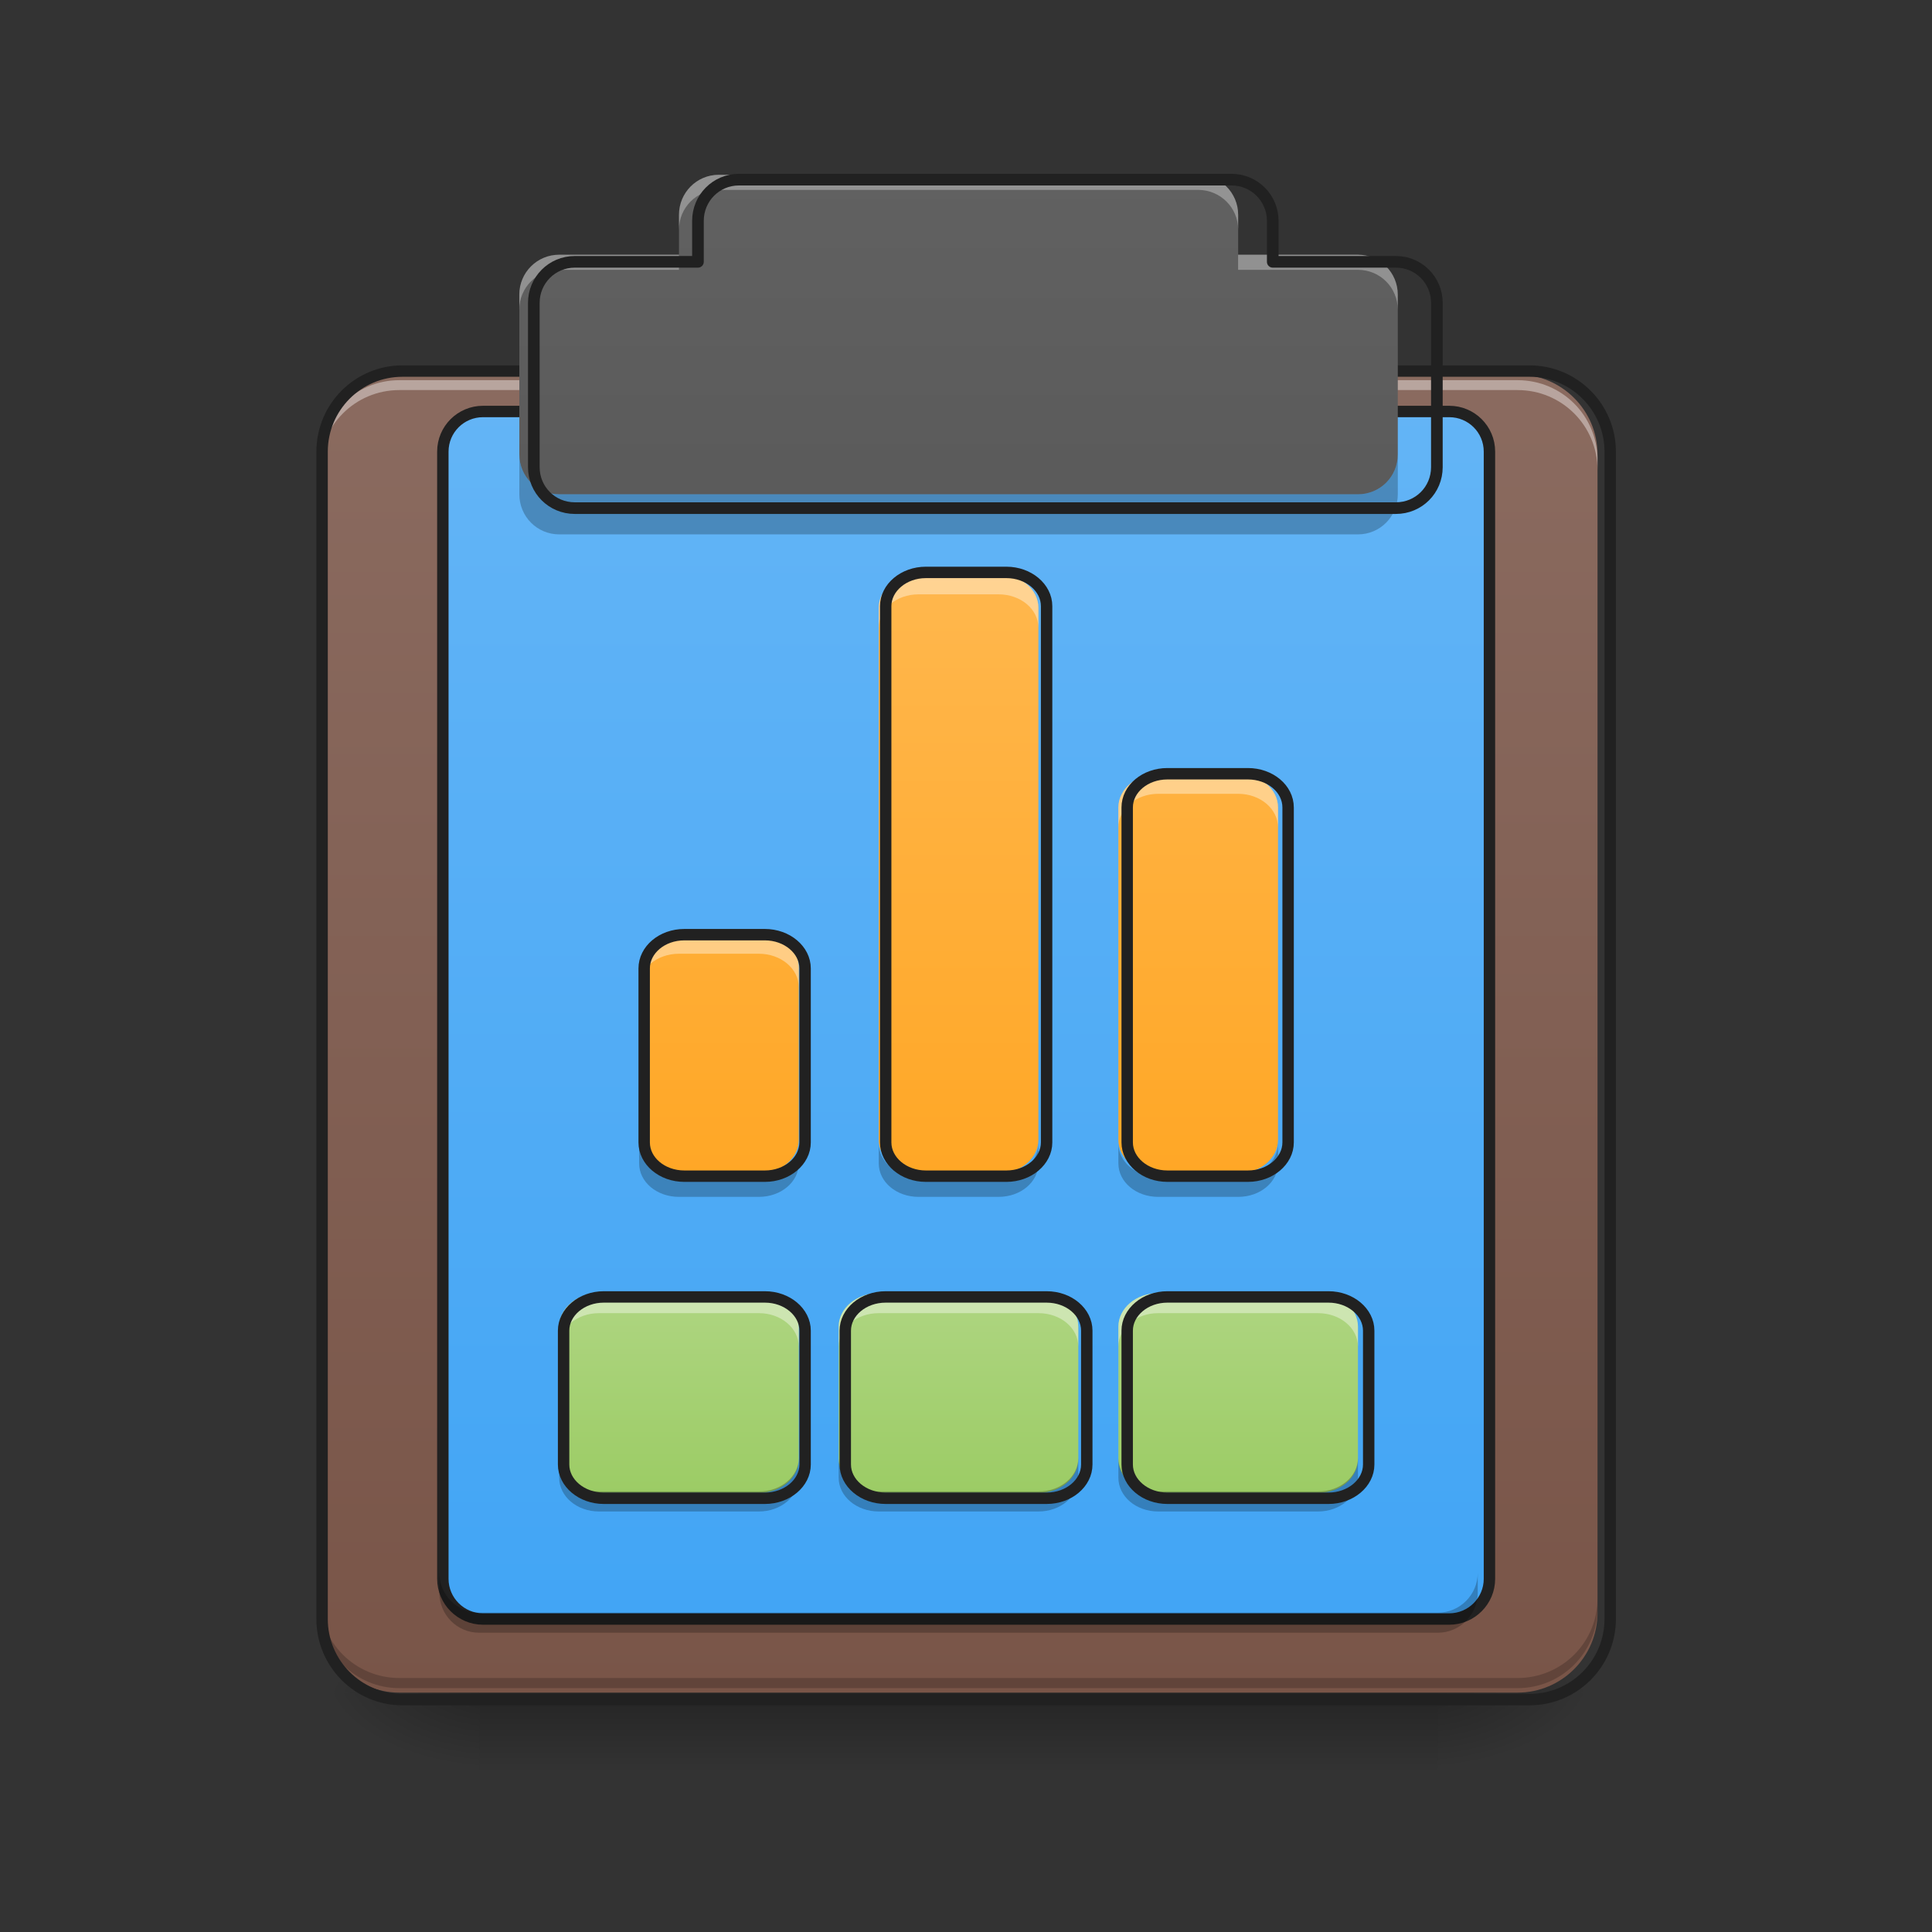 <svg height="32pt" viewBox="0 0 32 32" width="32pt" xmlns="http://www.w3.org/2000/svg" xmlns:xlink="http://www.w3.org/1999/xlink"><rect x="0" y="0" width="32" height="32" fill="#333333" stroke="none"/><linearGradient id="a" gradientUnits="userSpaceOnUse" x1="15.877" x2="15.877" y1="28.034" y2="29.357"><stop offset="0" stop-opacity=".275"/><stop offset="1" stop-opacity="0"/></linearGradient><linearGradient id="b"><stop offset="0" stop-opacity=".314"/><stop offset=".222" stop-opacity=".275"/><stop offset="1" stop-opacity="0"/></linearGradient><radialGradient id="c" cx="450.909" cy="189.579" gradientTransform="matrix(0 -.078 -.141 -0 50.146 63.595)" gradientUnits="userSpaceOnUse" r="21.167" xlink:href="#b"/><radialGradient id="d" cx="450.909" cy="189.579" gradientTransform="matrix(-0 .078 .141 0 -18.393 -7.527)" gradientUnits="userSpaceOnUse" r="21.167" xlink:href="#b"/><radialGradient id="e" cx="450.909" cy="189.579" gradientTransform="matrix(-0 -.078 .141 -0 -18.393 63.595)" gradientUnits="userSpaceOnUse" r="21.167" xlink:href="#b"/><radialGradient id="f" cx="450.909" cy="189.579" gradientTransform="matrix(0 .078 -.141 0 50.146 -7.527)" gradientUnits="userSpaceOnUse" r="21.167" xlink:href="#b"/><linearGradient id="g" gradientTransform="matrix(.075 0 0 .217 -5.854 33.641)" gradientUnits="userSpaceOnUse" x1="323.513" x2="323.513" y1="-141.415" y2="-25.792"><stop offset="0" stop-color="#8d6e63"/><stop offset="1" stop-color="#795548"/></linearGradient><linearGradient id="h" gradientUnits="userSpaceOnUse" x1="254" x2="254" y1="212.333" y2="-115.75"><stop offset="0" stop-color="#42a5f5"/><stop offset="1" stop-color="#64b5f6"/></linearGradient><linearGradient id="i" gradientUnits="userSpaceOnUse" x1="15.876" x2="15.876" y1="28.034" y2="2.896"><stop offset="0" stop-color="#424242"/><stop offset="1" stop-color="#616161"/></linearGradient><linearGradient id="j"><stop offset="0" stop-color="#9ccc65"/><stop offset="1" stop-color="#aed581"/></linearGradient><linearGradient id="k" gradientUnits="userSpaceOnUse" x1="20.507" x2="20.507" xlink:href="#j" y1="24.726" y2="21.419"/><linearGradient id="l"><stop offset="0" stop-color="#ffa726"/><stop offset="1" stop-color="#ffb74d"/></linearGradient><linearGradient id="m" gradientUnits="userSpaceOnUse" x1="19.846" x2="19.846" xlink:href="#l" y1="19.434" y2="9.511"/><linearGradient id="n" gradientUnits="userSpaceOnUse" x1="15.877" x2="15.877" xlink:href="#j" y1="24.726" y2="21.419"/><linearGradient id="o" gradientUnits="userSpaceOnUse" x1="11.246" x2="11.246" xlink:href="#j" y1="24.726" y2="21.419"/><linearGradient id="p" gradientUnits="userSpaceOnUse" x1="15.877" x2="15.877" xlink:href="#l" y1="19.434" y2="9.511"/><linearGradient id="q" gradientUnits="userSpaceOnUse" x1="11.907" x2="11.907" xlink:href="#l" y1="19.434" y2="9.511"/><path d="m7.938 28.035h15.879v1.32h-15.879zm0 0" fill="url(#a)"/><path d="m23.816 28.035h2.645v-1.324h-2.645zm0 0" fill="url(#c)"/><path d="m7.938 28.035h-2.645v1.32h2.645zm0 0" fill="url(#d)"/><path d="m7.938 28.035h-2.645v-1.324h2.645zm0 0" fill="url(#e)"/><path d="m23.816 28.035h2.645v1.32h-2.645zm0 0" fill="url(#f)"/><path d="m6.613 6.203h18.523c.73 0 1.324.594 1.324 1.324v19.184c0 .73-.594 1.324-1.324 1.324h-18.523c-.73 0-1.32-.594-1.32-1.324v-19.184c0-.73.59-1.324 1.32-1.324zm0 0" fill="url(#g)"/><path d="m6.613 6.297c-.73 0-1.32.59-1.32 1.324v.164c0-.734.59-1.324 1.32-1.324h18.523c.734 0 1.324.59 1.324 1.324v-.164c0-.734-.59-1.324-1.324-1.324zm0 0" fill="#fff" fill-opacity=".392"/><path d="m6.613 27.961c-.73 0-1.32-.594-1.32-1.324v-.164c0 .73.59 1.32 1.32 1.32h18.523c.734 0 1.324-.59 1.324-1.32v.164c0 .73-.59 1.324-1.324 1.324zm0 0" fill-opacity=".196"/><path d="m105.802-115.759h296.347c11.686 0 21.185 9.499 21.185 21.185v306.908c0 11.686-9.499 21.185-21.185 21.185h-296.347c-11.686 0-21.123-9.499-21.123-21.185v-306.908c0-11.686 9.437-21.185 21.123-21.185zm0 0" fill="none" stroke="#212121" stroke-linecap="round" stroke-width="3" transform="matrix(.063 0 0 .063 0 13.439)"/><path d="m126.988-105.135h254.038c5.812 0 10.561 4.687 10.561 10.561v296.347c0 5.812-4.75 10.561-10.561 10.561h-254.038c-5.812 0-10.561-4.75-10.561-10.561v-296.347c0-5.874 4.75-10.561 10.561-10.561zm0 0" fill="url(#h)" stroke="#212121" stroke-linecap="round" stroke-linejoin="round" stroke-width="3" transform="matrix(.063 0 0 .063 0 13.439)"/><path d="m11.906 2.895c-.367 0-.66.297-.66.664v.66h-1.984c-.367 0-.66.297-.66.66v2.648c0 .367.293.66.66.66h13.23c.367 0 .66-.293.66-.66v-2.648c0-.363-.293-.66-.66-.66h-1.984v-.66c0-.367-.297-.664-.664-.664zm0 0" fill="url(#i)"/><path d="m8.602 7.527v.66c0 .367.293.664.66.664h13.23c.367 0 .66-.297.66-.664v-.66c0 .367-.293.66-.66.66h-13.23c-.367 0-.66-.293-.66-.66zm0 0" fill-opacity=".235"/><path d="m11.906 2.895c-.367 0-.66.297-.66.664v.246c0-.367.293-.66.66-.66h7.938c.367 0 .664.293.664.66v-.246c0-.367-.297-.664-.664-.664zm-2.645 1.324c-.367 0-.66.297-.66.66v.25c0-.367.293-.66.66-.66h1.984v-.25zm11.246 0v.25h1.984c.367 0 .66.293.66.66v-.25c0-.363-.293-.66-.66-.66zm0 0" fill="#fff" fill-opacity=".314"/><path d="m719.931 175.023c-22.203 0-39.917 17.951-39.917 40.154v39.917h-119.989c-22.203 0-39.917 17.951-39.917 39.917v160.142c0 22.203 17.715 39.917 39.917 39.917h800.002c22.203 0 39.917-17.715 39.917-39.917v-160.142c0-21.966-17.715-39.917-39.917-39.917h-119.989v-39.917c0-22.203-17.951-40.154-40.154-40.154zm0 0" fill="none" stroke="#212121" stroke-linecap="round" stroke-linejoin="round" stroke-width="11.339" transform="scale(.017)"/><path d="m7.277 26.051v.328c0 .367.293.664.66.664h15.879c.363 0 .66-.297.66-.664v-.328c0 .363-.297.66-.66.66h-15.879c-.367 0-.66-.297-.66-.66zm0 0" fill-opacity=".235"/><path d="m19.184 21.418h2.648c.363 0 .66.25.66.555v2.199c0 .305-.297.555-.66.555h-2.648c-.363 0-.66-.25-.66-.555v-2.199c0-.305.297-.555.66-.555zm0 0" fill="url(#k)"/><path d="m19.184 21.418c-.367 0-.66.25-.66.555v.332c0-.309.293-.555.66-.555h2.648c.363 0 .66.246.66.555v-.332c0-.305-.297-.555-.66-.555zm0 0" fill="#fff" fill-opacity=".392"/><path d="m19.184 25.035c-.367 0-.66-.25-.66-.559v-.328c0 .309.293.555.66.555h2.648c.363 0 .66-.246.66-.555v.328c0 .309-.297.559-.66.559zm0 0" fill-opacity=".235"/><path d="m306.908 127.655h42.371c5.812 0 10.561 4 10.561 8.874v35.184c0 4.875-4.75 8.874-10.561 8.874h-42.371c-5.812 0-10.561-4-10.561-8.874v-35.184c0-4.875 4.75-8.874 10.561-8.874zm0 0" fill="none" stroke="#212121" stroke-linecap="round" stroke-linejoin="round" stroke-width="3" transform="matrix(.063 0 0 .063 0 13.439)"/><path d="m19.184 12.82h1.324c.363 0 .66.246.66.555v5.504c0 .305-.297.555-.66.555h-1.324c-.363 0-.66-.25-.66-.555v-5.504c0-.309.297-.555.66-.555zm0 0" fill="url(#m)"/><path d="m14.555 21.418h2.645c.367 0 .66.25.66.555v2.199c0 .305-.293.555-.66.555h-2.645c-.367 0-.664-.25-.664-.555v-2.199c0-.305.297-.555.664-.555zm0 0" fill="url(#n)"/><path d="m14.555 21.418c-.367 0-.664.25-.664.555v.332c0-.309.297-.555.664-.555h2.645c.367 0 .66.246.66.555v-.332c0-.305-.293-.555-.66-.555zm0 0" fill="#fff" fill-opacity=".392"/><path d="m14.555 25.035c-.367 0-.664-.25-.664-.559v-.328c0 .309.297.555.664.555h2.645c.367 0 .66-.246.66-.555v.328c0 .309-.293.559-.66.559zm0 0" fill-opacity=".235"/><path d="m232.853 127.655h42.308c5.874 0 10.561 4 10.561 8.874v35.184c0 4.875-4.687 8.874-10.561 8.874h-42.308c-5.874 0-10.624-4-10.624-8.874v-35.184c0-4.875 4.75-8.874 10.624-8.874zm0 0" fill="none" stroke="#212121" stroke-linecap="round" stroke-linejoin="round" stroke-width="3" transform="matrix(.063 0 0 .063 0 13.439)"/><path d="m9.922 21.418h2.648c.363 0 .66.25.66.555v2.199c0 .305-.297.555-.66.555h-2.648c-.363 0-.66-.25-.66-.555v-2.199c0-.305.297-.555.66-.555zm0 0" fill="url(#o)"/><path d="m9.922 21.418c-.367 0-.66.25-.66.555v.332c0-.309.293-.555.66-.555h2.648c.363 0 .66.246.66.555v-.332c0-.305-.297-.555-.66-.555zm0 0" fill="#fff" fill-opacity=".392"/><path d="m9.922 25.035c-.367 0-.66-.25-.66-.559v-.328c0 .309.293.555.66.555h2.648c.363 0 .66-.246.66-.555v.328c0 .309-.297.559-.66.559zm0 0" fill-opacity=".235"/><path d="m158.735 127.655h42.371c5.812 0 10.561 4 10.561 8.874v35.184c0 4.875-4.75 8.874-10.561 8.874h-42.371c-5.812 0-10.561-4-10.561-8.874v-35.184c0-4.875 4.75-8.874 10.561-8.874zm0 0" fill="none" stroke="#212121" stroke-linecap="round" stroke-linejoin="round" stroke-width="3" transform="matrix(.063 0 0 .063 0 13.439)"/><path d="m15.215 9.512h1.324c.363 0 .66.25.66.555v8.812c0 .305-.297.555-.66.555h-1.324c-.363 0-.66-.25-.66-.555v-8.812c0-.305.297-.555.66-.555zm0 0" fill="url(#p)"/><path d="m11.246 15.465h1.324c.363 0 .66.25.66.555v2.859c0 .305-.297.555-.66.555h-1.324c-.367 0-.66-.25-.66-.555v-2.859c0-.305.293-.555.66-.555zm0 0" fill="url(#q)"/><g fill="#fff" fill-opacity=".392"><path d="m19.184 12.82c-.367 0-.66.246-.66.555v.332c0-.309.293-.559.66-.559h1.324c.367 0 .66.25.66.559v-.332c0-.309-.293-.555-.66-.555zm0 0"/><path d="m15.215 9.512c-.367 0-.66.246-.66.555v.332c0-.309.293-.555.66-.555h1.324c.367 0 .66.246.66.555v-.332c0-.309-.293-.555-.66-.555zm0 0"/><path d="m11.246 15.465c-.367 0-.66.25-.66.555v.332c0-.309.293-.555.66-.555h1.324c.363 0 .66.246.66.555v-.332c0-.305-.297-.555-.66-.555zm0 0"/></g><path d="m19.184 19.824c-.367 0-.66-.246-.66-.555v-.332c0 .309.293.555.66.555h1.324c.367 0 .66-.246.66-.555v.332c0 .309-.293.555-.66.555zm0 0" fill-opacity=".235"/><path d="m15.215 19.824c-.367 0-.66-.246-.66-.555v-.332c0 .309.293.555.66.555h1.324c.367 0 .66-.246.66-.555v.332c0 .309-.293.555-.66.555zm0 0" fill-opacity=".235"/><path d="m11.246 19.824c-.367 0-.66-.246-.66-.555v-.332c0 .309.293.555.66.555h1.324c.363 0 .66-.246.66-.555v.332c0 .309-.297.555-.66.555zm0 0" fill-opacity=".235"/><path d="m19.184 12.82h1.324c.363 0 .66.246.66.555v5.504c0 .305-.297.555-.66.555h-1.324c-.363 0-.66-.25-.66-.555v-5.504c0-.309.297-.555.66-.555zm0 0" fill="url(#m)"/><path d="m15.215 9.512h1.324c.363 0 .66.25.66.555v8.812c0 .305-.297.555-.66.555h-1.324c-.363 0-.66-.25-.66-.555v-8.812c0-.305.297-.555.66-.555zm0 0" fill="url(#p)"/><path d="m11.246 15.465h1.324c.363 0 .66.25.66.555v2.859c0 .305-.297.555-.66.555h-1.324c-.367 0-.66-.25-.66-.555v-2.859c0-.305.293-.555.66-.555zm0 0" fill="url(#q)"/><path d="m306.908-9.895h21.185c5.812 0 10.561 3.937 10.561 8.874v88.054c0 4.875-4.75 8.874-10.561 8.874h-21.185c-5.812 0-10.561-4-10.561-8.874v-88.054c0-4.937 4.75-8.874 10.561-8.874zm0 0" fill="none" stroke="#212121" stroke-linecap="round" stroke-linejoin="round" stroke-width="3" transform="matrix(.063 0 0 .063 0 13.439)"/><path d="m243.414-62.827h21.185c5.812 0 10.561 4 10.561 8.874v140.987c0 4.875-4.75 8.874-10.561 8.874h-21.185c-5.812 0-10.561-4-10.561-8.874v-140.987c0-4.875 4.75-8.874 10.561-8.874zm0 0" fill="none" stroke="#212121" stroke-linecap="round" stroke-linejoin="round" stroke-width="3" transform="matrix(.063 0 0 .063 0 13.439)"/><path d="m179.92 32.414h21.185c5.812 0 10.561 4 10.561 8.874v45.746c0 4.875-4.75 8.874-10.561 8.874h-21.185c-5.874 0-10.561-4-10.561-8.874v-45.746c0-4.875 4.687-8.874 10.561-8.874zm0 0" fill="none" stroke="#212121" stroke-linecap="round" stroke-linejoin="round" stroke-width="3" transform="matrix(.063 0 0 .063 0 13.439)"/></svg>